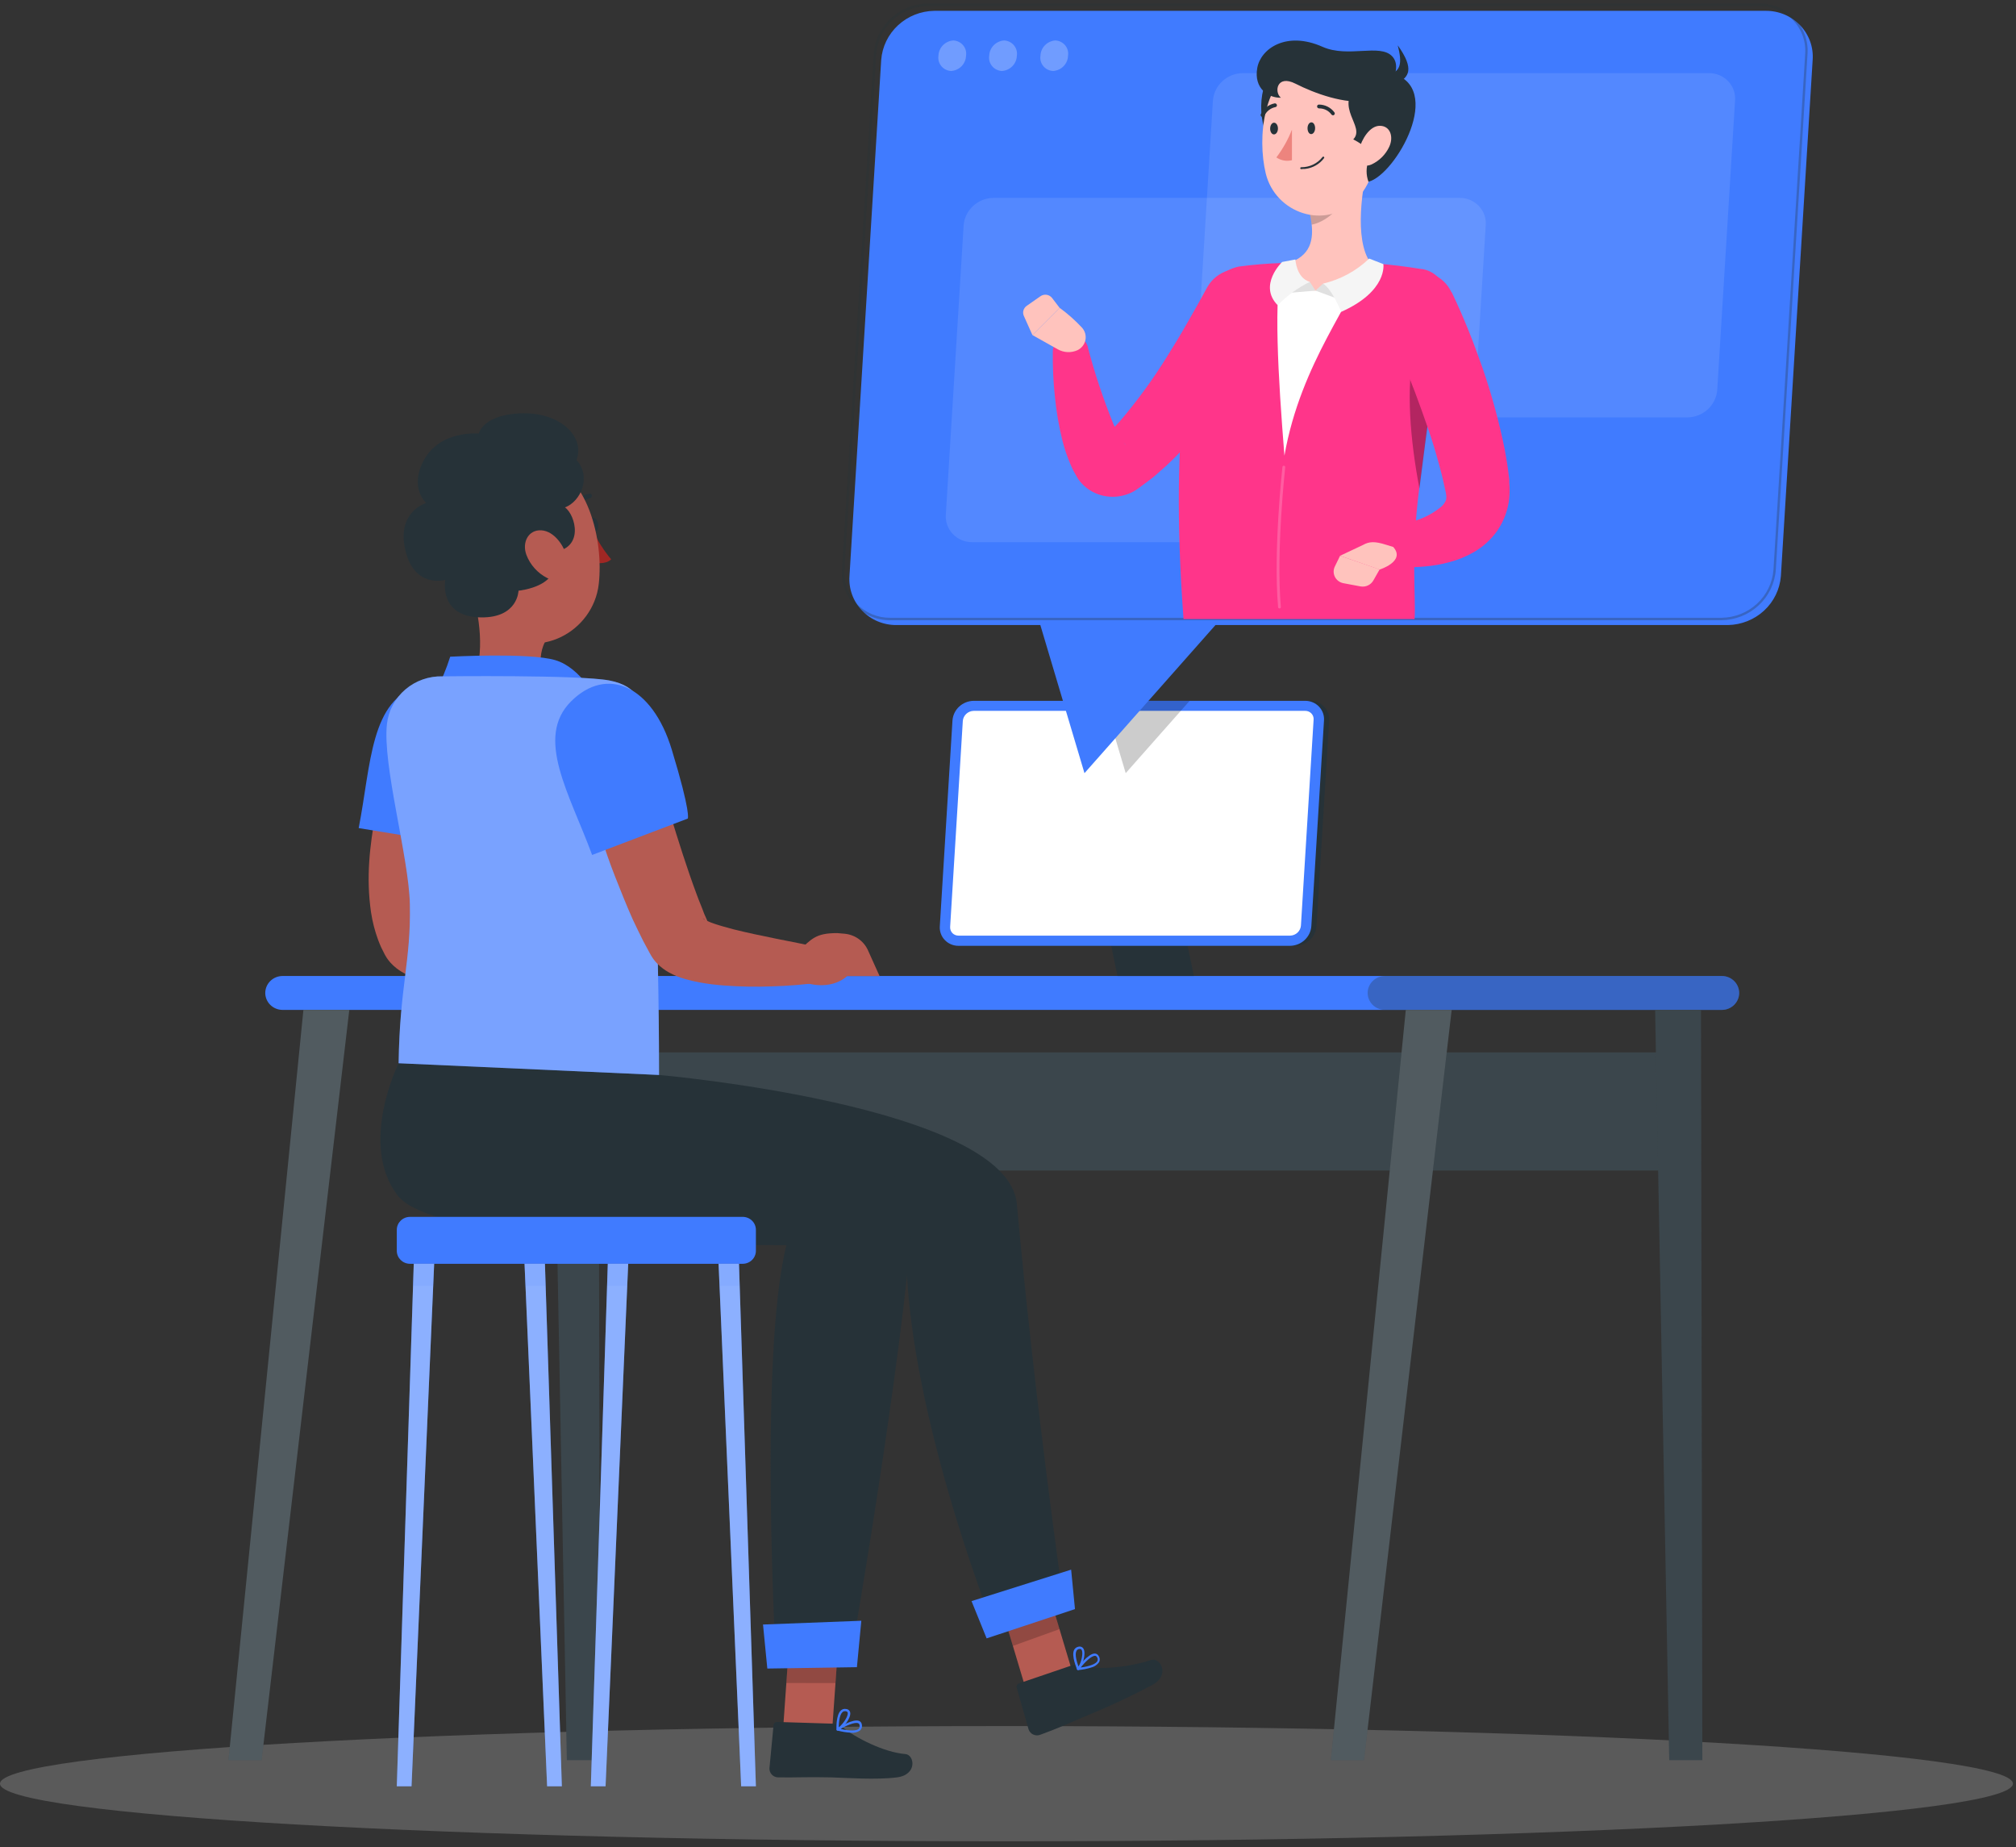 <svg width="334" height="306" viewBox="0 0 334 306" fill="none" xmlns="http://www.w3.org/2000/svg">
<rect x="0" y="0" width="334" height="306" fill="#333333" stroke="none"/>
<g opacity="0.2">
<path d="M166.745 305.002C258.836 305.002 333.491 300.728 333.491 295.457C333.491 290.186 258.836 285.913 166.745 285.913C74.654 285.913 0 290.186 0 295.457C0 300.728 74.654 305.002 166.745 305.002Z" fill="#F5F5F5"/>
</g>
<path d="M285.271 167.284H46.81C46.051 167.281 45.324 166.985 44.788 166.459C44.251 165.933 43.949 165.22 43.946 164.476C43.949 163.732 44.251 163.019 44.788 162.493C45.324 161.967 46.051 161.67 46.81 161.668H285.271C286.03 161.67 286.757 161.967 287.293 162.493C287.83 163.019 288.132 163.732 288.135 164.476C288.132 165.22 287.83 165.933 287.293 166.459C286.757 166.985 286.03 167.281 285.271 167.284Z" fill="#407BFF"/>
<path opacity="0.3" d="M285.27 167.284H229.448C228.689 167.281 227.962 166.985 227.425 166.459C226.889 165.933 226.586 165.22 226.584 164.476C226.586 163.732 226.889 163.019 227.425 162.493C227.962 161.967 228.689 161.67 229.448 161.668H285.27C286.029 161.67 286.756 161.967 287.293 162.493C287.829 163.019 288.132 163.732 288.134 164.476C288.132 165.22 287.829 165.933 287.293 166.459C286.756 166.985 286.029 167.281 285.27 167.284Z" fill="#263238"/>
<path d="M279.216 174.324H95.821V193.893H279.216V174.324Z" fill="#263238"/>
<path opacity="0.1" d="M279.216 174.324H95.821V193.893H279.216V174.324Z" fill="white"/>
<path d="M276.55 291.562H282.037L281.813 167.284H274.211L276.55 291.562Z" fill="#263238"/>
<path opacity="0.1" d="M276.55 291.562H282.037L281.813 167.284H274.211L276.55 291.562Z" fill="white"/>
<path d="M225.982 291.562H220.486L232.905 167.284H240.507L225.982 291.562Z" fill="#263238"/>
<path opacity="0.2" d="M225.982 291.562H220.486L232.905 167.284H240.507L225.982 291.562Z" fill="white"/>
<path d="M93.912 291.562H99.399L99.176 167.284H91.573L93.912 291.562Z" fill="#263238"/>
<path opacity="0.1" d="M93.912 291.562H99.399L99.176 167.284H91.573L93.912 291.562Z" fill="white"/>
<path d="M43.344 291.562H37.849L50.267 167.284H57.869L43.344 291.562Z" fill="#263238"/>
<path opacity="0.2" d="M43.344 291.562H37.849L50.267 167.284H57.869L43.344 291.562Z" fill="white"/>
<path d="M197.8 161.668H185.141L180.075 137.403H192.734L197.8 161.668Z" fill="#263238"/>
<path d="M214.596 156.668H159.676C159.249 156.673 158.825 156.591 158.432 156.427C158.039 156.263 157.685 156.02 157.393 155.715C157.1 155.41 156.875 155.049 156.732 154.654C156.59 154.259 156.532 153.84 156.563 153.422L158.661 119.334C158.726 118.461 159.122 117.643 159.771 117.042C160.421 116.441 161.277 116.101 162.17 116.088H217.098C217.525 116.085 217.948 116.168 218.34 116.333C218.733 116.497 219.086 116.739 219.378 117.044C219.671 117.349 219.896 117.71 220.039 118.104C220.182 118.498 220.241 118.917 220.211 119.334L218.113 153.422C218.046 154.296 217.649 155.115 216.997 155.715C216.346 156.316 215.49 156.656 214.596 156.668Z" fill="#263238"/>
<path d="M213.736 156.668H158.817C158.39 156.673 157.966 156.591 157.573 156.427C157.18 156.263 156.826 156.02 156.533 155.715C156.241 155.41 156.016 155.049 155.873 154.654C155.73 154.259 155.672 153.84 155.703 153.422L157.802 119.334C157.866 118.461 158.262 117.643 158.912 117.042C159.562 116.441 160.418 116.101 161.311 116.088H216.239C216.666 116.085 217.088 116.168 217.481 116.333C217.873 116.497 218.227 116.739 218.519 117.044C218.811 117.349 219.036 117.71 219.18 118.104C219.323 118.498 219.382 118.917 219.352 119.334L217.254 153.422C217.187 154.296 216.789 155.115 216.138 155.715C215.487 156.316 214.63 156.656 213.736 156.668Z" fill="#407BFF"/>
<path d="M158.807 154.982C158.617 154.983 158.427 154.947 158.252 154.874C158.076 154.802 157.917 154.695 157.784 154.561C157.655 154.421 157.555 154.257 157.492 154.079C157.428 153.901 157.402 153.712 157.414 153.524L159.513 119.436C159.544 118.986 159.746 118.564 160.079 118.252C160.411 117.94 160.85 117.761 161.31 117.749H216.238C216.43 117.746 216.621 117.783 216.797 117.856C216.974 117.93 217.133 118.039 217.264 118.176C217.395 118.313 217.496 118.476 217.559 118.654C217.622 118.832 217.647 119.02 217.631 119.208L215.533 153.296C215.503 153.746 215.302 154.17 214.969 154.482C214.636 154.794 214.196 154.973 213.736 154.982H158.807Z" fill="white"/>
<path opacity="0.2" d="M182.931 116.088L186.5 128.069L197.095 116.088H182.931Z" fill="black"/>
<path d="M97.559 87C97.645 87.649 98.057 88.138 98.496 88.105C98.935 88.071 99.21 87.514 99.124 86.865C99.038 86.216 98.625 85.727 98.195 85.761C97.765 85.794 97.481 86.368 97.559 87Z" fill="#263238"/>
<path d="M98.28 87.97C99.055 89.653 100.055 91.226 101.256 92.649C100.31 93.585 98.581 93.206 98.581 93.206L98.28 87.97Z" fill="#A02724"/>
<path d="M95.365 84.53C95.299 84.541 95.232 84.541 95.167 84.53C95.072 84.489 94.996 84.413 94.956 84.319C94.916 84.225 94.914 84.119 94.952 84.024C95.175 83.462 95.535 82.962 95.999 82.567C96.464 82.172 97.019 81.894 97.618 81.756C97.668 81.747 97.72 81.749 97.769 81.76C97.819 81.771 97.866 81.791 97.908 81.82C97.949 81.85 97.985 81.886 98.012 81.929C98.039 81.971 98.057 82.018 98.065 82.068C98.083 82.168 98.059 82.271 98 82.355C97.94 82.439 97.849 82.496 97.747 82.514C97.278 82.626 96.844 82.848 96.484 83.163C96.124 83.478 95.849 83.875 95.683 84.319C95.651 84.377 95.606 84.426 95.55 84.463C95.495 84.499 95.431 84.522 95.365 84.53Z" fill="#263238"/>
<path d="M78.071 97.177L83.231 101.055L90.274 106.342C89.888 107.136 89.655 107.993 89.586 108.871C89.337 110.81 89.087 112.244 93.482 113.432C93.949 113.542 94.374 113.78 94.706 114.119C95.038 114.459 95.264 114.885 95.357 115.346C95.529 116.493 94.815 117.876 90.756 118.559C86.824 119.135 82.808 118.464 79.292 116.645C77.572 115.802 77.572 114.79 78.294 113.078C80.462 108.213 79.412 102.008 78.071 97.177Z" fill="#B55B52"/>
<path d="M72.145 114.613C73.136 112.744 73.954 110.791 74.588 108.778C74.588 108.778 87.66 108.078 91.977 109.343C96.294 110.608 98.978 116.088 98.978 116.088L72.145 114.613Z" fill="#407BFF"/>
<path d="M77.615 124.149C77.296 125.093 76.944 126.248 76.608 127.31L75.636 130.599C75.034 132.791 74.45 134.991 73.994 137.184C73.509 139.327 73.138 141.494 72.885 143.676C72.619 145.68 72.556 147.705 72.695 149.721C72.746 150.574 72.879 151.421 73.091 152.25C73.142 152.419 73.186 152.605 73.246 152.765L73.418 153.22C73.377 153.139 73.331 153.06 73.28 152.984C73.192 152.861 73.098 152.743 72.996 152.63C72.886 152.499 72.758 152.383 72.618 152.284C72.446 152.166 72.42 152.183 72.454 152.225C72.706 152.403 72.978 152.553 73.263 152.672C73.65 152.841 74.123 153.009 74.596 153.169C75.568 153.49 76.643 153.785 77.752 154.072C82.19 155.168 87.031 156.019 91.753 157.006L91.598 162.849C89.076 163.179 86.539 163.384 83.996 163.464C81.415 163.556 78.832 163.514 76.256 163.338C74.892 163.248 73.534 163.085 72.188 162.849C71.483 162.722 70.752 162.579 69.978 162.368C69.088 162.143 68.223 161.829 67.398 161.432C66.787 161.144 66.21 160.79 65.678 160.378C65.301 160.084 64.953 159.757 64.637 159.4C64.44 159.172 64.256 158.932 64.087 158.684C64.001 158.54 63.906 158.397 63.829 158.254L63.717 158.051L63.123 156.862C62.943 156.466 62.797 156.078 62.642 155.682C62.099 154.206 61.708 152.681 61.472 151.129C60.612 145.269 61.292 140.042 62.186 134.958C62.668 132.428 63.235 129.899 63.906 127.496C64.25 126.273 64.611 125.051 64.998 123.845C65.385 122.639 65.798 121.476 66.297 120.152L77.615 124.149Z" fill="#B55B52"/>
<path d="M69.66 113.567C77.787 111.459 82.611 117.985 79.859 128.744C77.107 139.502 76.187 139.907 76.187 139.907L59.426 137.167C61.49 126.627 61.326 115.717 69.66 113.567Z" fill="#407BFF"/>
<path d="M95.916 154.67L94.651 154.561C91.057 154.561 90.437 155.522 88.227 157.537L87.367 161.972C93.172 164.881 96.285 161.685 96.294 161.685H101.669L99.777 157.469C99.447 156.707 98.915 156.046 98.236 155.554C97.557 155.061 96.755 154.756 95.916 154.67Z" fill="#B55B52"/>
<path d="M75.851 88.787C77.313 96.468 77.769 101.038 82.258 104.47C89.001 109.621 98.289 104.723 99.2 96.73C100.017 89.538 97.48 78.181 89.379 76.166C87.572 75.728 85.682 75.744 83.884 76.212C82.085 76.68 80.435 77.584 79.087 78.842C77.739 80.1 76.736 81.67 76.17 83.409C75.605 85.147 75.495 86.997 75.851 88.787Z" fill="#B55B52"/>
<path d="M91.375 91.469C96.965 91.03 95.331 85.255 93.602 84.049C96.225 83.071 98.031 78.99 95.511 76.191C96.991 72.405 92.76 67.844 85.338 68.527C79.92 69.016 79.318 71.823 79.318 71.823C79.318 71.823 72.825 71.157 70.124 76.41C67.82 80.912 70.615 83.316 70.615 83.316C70.615 83.316 65.764 84.698 67.106 90.904C68.533 97.598 73.779 96.047 73.779 96.047C73.779 96.047 72.601 102.185 79.696 102.269C85.828 102.345 85.905 97.843 85.905 97.843C85.905 97.843 93.852 97.118 91.375 91.469Z" fill="#263238"/>
<path d="M87.213 91.915C87.84 93.563 89.065 94.926 90.653 95.743C92.7 96.772 94.265 94.639 93.904 92.447C93.577 90.482 91.831 87.961 89.672 87.843C87.514 87.725 86.448 89.875 87.213 91.915Z" fill="#B55B52"/>
<path d="M170.589 281.908L178.235 278.864L172.834 260.863L165.188 263.899L170.589 281.908Z" fill="#B55B52"/>
<path opacity="0.2" d="M167.811 272.634L175.534 269.851L172.834 260.863L165.188 263.899L167.811 272.634Z" fill="black"/>
<path d="M177.573 275.863L168.827 278.839C168.754 278.861 168.685 278.897 168.626 278.945C168.567 278.993 168.518 279.052 168.482 279.119C168.446 279.185 168.424 279.258 168.417 279.333C168.409 279.408 168.417 279.484 168.44 279.556L170.418 286.486C170.545 286.843 170.81 287.137 171.156 287.304C171.502 287.471 171.901 287.498 172.267 287.38C175.286 286.284 176.507 285.694 180.239 284.109C183.913 282.602 187.507 280.913 191.006 279.05C193.922 277.364 192.167 274.488 190.748 274.961C187.386 276.073 181.873 276.799 179.078 275.854C178.59 275.693 178.06 275.696 177.573 275.863Z" fill="#263238"/>
<path d="M109.185 178.059C109.185 178.059 166.968 183.118 168.465 199.415C171.475 232.576 176.093 264.548 176.093 264.548L164.337 268.764C164.337 268.764 149.949 232.34 150.138 206.371C133.471 201.759 89.646 208.53 82.482 195.925C76.152 184.795 81.708 176.803 81.708 176.803L109.185 178.059Z" fill="#263238"/>
<path d="M163.46 271.386L178.097 266.538L177.46 260.003L160.957 265.214L163.46 271.386Z" fill="#407BFF"/>
<path d="M180.798 276.208C180.094 276.43 179.367 276.574 178.63 276.638C178.593 276.643 178.555 276.637 178.521 276.62C178.488 276.604 178.46 276.578 178.441 276.546C178.422 276.515 178.412 276.48 178.412 276.444C178.412 276.409 178.422 276.374 178.441 276.343C178.63 276.09 180.316 273.865 181.391 273.898C181.514 273.905 181.633 273.942 181.738 274.005C181.843 274.069 181.931 274.156 181.993 274.261C182.105 274.409 182.174 274.585 182.194 274.769C182.214 274.952 182.183 275.138 182.105 275.306C181.797 275.755 181.332 276.076 180.798 276.208ZM179.078 276.208C180.565 276.006 181.58 275.618 181.812 275.138C181.861 275.027 181.878 274.906 181.861 274.787C181.844 274.669 181.795 274.556 181.718 274.463C181.691 274.409 181.65 274.363 181.598 274.33C181.546 274.298 181.487 274.279 181.425 274.278C180.806 274.252 179.74 275.34 179.035 276.208H179.078Z" fill="#407BFF"/>
<path d="M178.673 276.63C178.643 276.639 178.61 276.639 178.579 276.63C178.547 276.625 178.517 276.612 178.492 276.593C178.466 276.574 178.446 276.549 178.433 276.52C178.433 276.428 177.444 274.294 177.96 273.283C178.026 273.153 178.122 273.04 178.24 272.953C178.357 272.865 178.494 272.805 178.639 272.777C178.797 272.725 178.969 272.727 179.125 272.784C179.282 272.841 179.413 272.948 179.499 273.089C179.972 273.864 179.379 275.846 178.768 276.563C178.744 276.594 178.711 276.617 178.673 276.63ZM178.673 273.173C178.6 273.198 178.533 273.236 178.475 273.287C178.417 273.338 178.371 273.399 178.338 273.468C178.028 274.067 178.407 275.348 178.691 276.065C179.164 275.273 179.508 273.797 179.198 273.291C179.138 273.198 179.035 273.089 178.759 273.148L178.673 273.173Z" fill="#407BFF"/>
<path d="M129.679 287.262L137.849 286.883L139.182 267.971L131.012 268.35L129.679 287.262Z" fill="#B55B52"/>
<path d="M138.038 285.517L128.785 285.23C128.708 285.224 128.631 285.233 128.557 285.257C128.484 285.281 128.416 285.318 128.358 285.368C128.3 285.417 128.252 285.477 128.217 285.545C128.183 285.612 128.162 285.686 128.157 285.761L127.477 292.919C127.471 293.109 127.502 293.299 127.57 293.477C127.638 293.655 127.742 293.818 127.874 293.957C128.007 294.096 128.167 294.207 128.343 294.285C128.52 294.363 128.711 294.406 128.905 294.412C132.13 294.454 133.669 294.319 137.737 294.412C140.24 294.488 145.168 294.85 148.599 294.412C152.031 293.973 151.506 290.677 150.009 290.55C146.475 290.272 141.736 287.877 139.474 286.014C139.068 285.692 138.561 285.516 138.038 285.517Z" fill="#263238"/>
<path d="M140.945 287.009C140.206 286.967 139.474 286.849 138.761 286.655C138.724 286.647 138.691 286.628 138.665 286.602C138.64 286.575 138.623 286.542 138.616 286.506C138.61 286.47 138.614 286.433 138.629 286.399C138.644 286.366 138.669 286.337 138.701 286.318C138.967 286.141 141.349 284.631 142.347 285.07C142.46 285.118 142.559 285.194 142.634 285.29C142.709 285.385 142.758 285.498 142.777 285.618C142.827 285.795 142.828 285.982 142.779 286.16C142.731 286.338 142.635 286.5 142.502 286.63C142.052 286.947 141.494 287.082 140.945 287.009ZM139.294 286.393C140.756 286.731 141.874 286.722 142.244 286.393C142.329 286.305 142.388 286.195 142.415 286.077C142.442 285.958 142.436 285.835 142.399 285.719C142.391 285.66 142.367 285.605 142.331 285.558C142.295 285.511 142.247 285.473 142.192 285.449C141.625 285.196 140.231 285.829 139.225 286.393H139.294Z" fill="#407BFF"/>
<path d="M138.769 286.663C138.738 286.671 138.706 286.671 138.675 286.663C138.647 286.646 138.624 286.622 138.608 286.594C138.591 286.567 138.582 286.535 138.58 286.503C138.58 286.41 138.468 284.083 139.32 283.325C139.431 283.217 139.568 283.14 139.719 283.098C139.869 283.057 140.028 283.054 140.18 283.088C140.344 283.097 140.501 283.16 140.624 283.268C140.747 283.375 140.83 283.52 140.859 283.679C141.014 284.564 139.732 286.208 138.898 286.663C138.857 286.68 138.811 286.68 138.769 286.663ZM139.999 283.451C139.922 283.446 139.844 283.457 139.772 283.483C139.699 283.509 139.633 283.55 139.578 283.603C139.07 284.05 138.958 285.382 138.958 286.132C139.689 285.559 140.549 284.303 140.446 283.721C140.446 283.611 140.36 283.485 140.085 283.443L139.999 283.451Z" fill="#407BFF"/>
<path opacity="0.2" d="M131.012 268.35L139.191 267.971L138.417 278.788L130.272 278.78L131.012 268.35Z" fill="black"/>
<path d="M89.99 177.157C89.99 177.157 152.254 186.49 151.265 200.545C149.485 225.839 140.833 275.273 140.833 275.273L128.57 275.441C128.57 275.441 125.671 224.735 130.29 206.253C114.973 206.253 71.767 205.731 65.876 198.016C59.357 189.492 66.056 176.094 66.056 176.094L89.99 177.157Z" fill="#263238"/>
<path d="M127.125 276.385L141.969 276.158L142.7 268.468L126.411 269.092L127.125 276.385Z" fill="#407BFF"/>
<path d="M100.956 112.716C95.942 111.755 73.332 112.033 73.332 112.033C71.072 111.972 68.871 112.745 67.164 114.198C65.457 115.652 64.368 117.68 64.113 119.882C63.322 126.72 67.751 141.998 67.906 149.788C68.095 159.358 66.229 163.236 66.04 176.12L109.186 178.059C109.186 152.149 108.033 130.7 106.993 120.414C106.623 116.796 105.969 113.668 100.956 112.716Z" fill="#407BFF"/>
<path opacity="0.3" d="M100.956 112.716C95.942 111.755 73.332 112.033 73.332 112.033C71.072 111.972 68.871 112.745 67.164 114.198C65.457 115.652 64.368 117.68 64.113 119.882C63.322 126.72 67.751 141.998 67.906 149.788C68.095 159.358 66.229 163.236 66.04 176.12L109.186 178.059C109.186 152.149 108.033 130.7 106.993 120.414C106.623 116.796 105.969 113.668 100.956 112.716Z" fill="white"/>
<path d="M106.864 120.877C108.214 125.43 109.573 130.11 110.974 134.679C112.376 139.249 113.812 143.844 115.429 148.17C115.825 149.274 116.289 150.303 116.668 151.365L117.33 152.857L117.416 153.043V153.136V153.186V153.127C117.267 152.867 117.082 152.629 116.865 152.419C116.573 152.141 116.461 152.115 116.435 152.115C116.627 152.285 116.849 152.419 117.089 152.512C117.51 152.711 117.944 152.883 118.388 153.026C119.359 153.355 120.452 153.65 121.561 153.945C126.059 155.066 130.969 155.926 135.751 156.93L135.596 162.773C133.029 163.112 130.446 163.318 127.856 163.388C125.235 163.487 122.611 163.439 119.996 163.245C118.605 163.147 117.221 162.973 115.851 162.722C115.128 162.587 114.38 162.419 113.572 162.191C112.613 161.928 111.689 161.554 110.82 161.078C110.127 160.688 109.49 160.209 108.928 159.653C108.498 159.219 108.128 158.731 107.827 158.203L107.534 157.672L106.563 155.867C105.995 154.687 105.376 153.498 104.843 152.326C103.785 149.957 102.856 147.613 101.927 145.261C100.998 142.908 100.207 140.556 99.407 138.195C97.816 133.448 96.38 128.752 95.107 123.862L106.864 120.877Z" fill="#B55B52"/>
<path d="M94.608 116.181C100.508 110.279 108.05 113.5 111.292 124.157C114.534 134.814 113.95 135.59 113.95 135.59L98.1 141.618C94.359 131.467 88.571 122.193 94.608 116.181Z" fill="#407BFF"/>
<path d="M139.965 154.67L138.7 154.561C135.106 154.561 134.495 155.522 132.285 157.537L131.425 161.972C137.23 164.881 140.343 161.685 140.343 161.685H145.727L143.826 157.469C143.497 156.706 142.966 156.044 142.286 155.551C141.607 155.059 140.805 154.755 139.965 154.67Z" fill="#B55B52"/>
<path d="M67.932 209.339H123.04C124.252 209.339 125.233 208.377 125.233 207.189V203.715C125.233 202.528 124.252 201.566 123.04 201.566H67.932C66.72 201.566 65.739 202.528 65.739 203.715V207.189C65.739 208.377 66.72 209.339 67.932 209.339Z" fill="#407BFF"/>
<path d="M68.181 295.887H65.738L68.55 209.331H71.93L68.181 295.887Z" fill="#407BFF"/>
<path opacity="0.4" d="M68.181 295.887H65.738L68.55 209.331H71.93L68.181 295.887Z" fill="white"/>
<path d="M90.643 295.887H93.086L90.282 209.331H86.902L90.643 295.887Z" fill="#407BFF"/>
<path opacity="0.4" d="M90.643 295.887H93.086L90.282 209.331H86.902L90.643 295.887Z" fill="white"/>
<path d="M100.327 295.887H97.885L100.697 209.331H104.077L100.327 295.887Z" fill="#407BFF"/>
<path opacity="0.4" d="M100.327 295.887H97.885L100.697 209.331H104.077L100.327 295.887Z" fill="white"/>
<path d="M122.791 295.887H125.233L122.43 209.331H119.05L122.791 295.887Z" fill="#407BFF"/>
<path opacity="0.4" d="M122.791 295.887H125.233L122.43 209.331H119.05L122.791 295.887Z" fill="white"/>
<g opacity="0.3">
<path opacity="0.3" d="M68.55 209.331H71.93L71.766 213.007H68.43L68.55 209.331Z" fill="#407BFF"/>
<path opacity="0.3" d="M90.394 213.007H87.057L86.902 209.331H90.273L90.394 213.007Z" fill="#407BFF"/>
<path opacity="0.3" d="M104.068 209.331L103.913 213.007H100.576L100.697 209.331H104.068Z" fill="#407BFF"/>
<path opacity="0.3" d="M122.549 213.007H119.204L119.049 209.331H122.429L122.549 213.007Z" fill="#407BFF"/>
</g>
<path d="M286.284 103.534H148.538C147.468 103.545 146.407 103.338 145.422 102.926C144.438 102.515 143.551 101.908 142.818 101.143C142.085 100.378 141.522 99.473 141.164 98.484C140.806 97.495 140.661 96.444 140.738 95.398L145.993 9.929C146.158 7.739 147.154 5.689 148.784 4.183C150.413 2.677 152.56 1.824 154.799 1.793H292.511C293.581 1.782 294.642 1.988 295.627 2.4C296.611 2.812 297.498 3.419 298.231 4.183C298.964 4.948 299.527 5.853 299.885 6.842C300.243 7.831 300.388 8.882 300.311 9.929L295.048 95.431C294.877 97.609 293.884 99.645 292.264 101.144C290.643 102.642 288.512 103.494 286.284 103.534Z" fill="#407BFF"/>
<path d="M166.969 85.466L179.671 128.069L217.356 85.466H166.969Z" fill="#407BFF"/>
<path opacity="0.1" d="M279.568 69.142H202.375C201.775 69.148 201.18 69.033 200.627 68.802C200.075 68.571 199.578 68.231 199.166 67.802C198.755 67.374 198.439 66.866 198.238 66.312C198.036 65.757 197.955 65.168 197.997 64.581L200.947 16.674C201.04 15.446 201.598 14.297 202.511 13.453C203.425 12.608 204.628 12.13 205.884 12.113H283.077C283.679 12.1 284.277 12.211 284.833 12.44C285.388 12.668 285.888 13.008 286.301 13.438C286.714 13.868 287.03 14.379 287.228 14.936C287.427 15.493 287.504 16.085 287.455 16.674L284.505 64.581C284.412 65.809 283.854 66.958 282.941 67.802C282.027 68.646 280.824 69.125 279.568 69.142Z" fill="white"/>
<path opacity="0.1" d="M238.271 89.808H161.068C160.469 89.813 159.875 89.696 159.324 89.465C158.772 89.234 158.276 88.893 157.865 88.465C157.455 88.036 157.14 87.529 156.939 86.975C156.738 86.421 156.657 85.833 156.7 85.246L159.649 37.339C159.742 36.113 160.298 34.965 161.21 34.121C162.122 33.277 163.323 32.798 164.577 32.778H241.779C242.381 32.766 242.978 32.879 243.532 33.108C244.086 33.337 244.586 33.677 244.997 34.107C245.409 34.537 245.724 35.047 245.922 35.603C246.121 36.16 246.198 36.752 246.148 37.339L243.198 85.246C243.106 86.472 242.549 87.621 241.637 88.465C240.726 89.309 239.525 89.788 238.271 89.808Z" fill="white"/>
<g opacity="0.5">
<path opacity="0.5" d="M160.046 9.229C160.03 9.876 159.768 10.495 159.312 10.963C158.855 11.431 158.237 11.714 157.578 11.758C157.264 11.743 156.958 11.664 156.678 11.525C156.398 11.386 156.151 11.191 155.953 10.952C155.756 10.714 155.611 10.437 155.529 10.14C155.448 9.843 155.431 9.533 155.479 9.229C155.499 8.583 155.762 7.967 156.218 7.499C156.673 7.032 157.29 6.747 157.947 6.7C158.261 6.715 158.567 6.794 158.847 6.933C159.127 7.072 159.374 7.267 159.572 7.506C159.769 7.744 159.914 8.021 159.996 8.318C160.077 8.615 160.094 8.925 160.046 9.229Z" fill="white"/>
<path opacity="0.5" d="M168.465 9.229C168.448 9.876 168.185 10.493 167.729 10.961C167.273 11.428 166.656 11.713 165.997 11.758C165.683 11.744 165.376 11.666 165.095 11.527C164.814 11.389 164.566 11.194 164.367 10.955C164.169 10.716 164.023 10.439 163.941 10.142C163.859 9.845 163.842 9.533 163.89 9.229C163.91 8.583 164.173 7.967 164.629 7.499C165.085 7.032 165.701 6.747 166.358 6.7C166.672 6.715 166.979 6.795 167.259 6.933C167.539 7.072 167.786 7.267 167.985 7.506C168.184 7.744 168.329 8.02 168.412 8.317C168.494 8.614 168.513 8.925 168.465 9.229Z" fill="white"/>
<path opacity="0.5" d="M176.945 9.229C176.93 9.876 176.668 10.495 176.211 10.963C175.755 11.431 175.136 11.714 174.477 11.758C174.164 11.743 173.857 11.664 173.577 11.525C173.298 11.386 173.051 11.191 172.853 10.952C172.655 10.714 172.51 10.437 172.429 10.14C172.347 9.843 172.33 9.533 172.379 9.229C172.398 8.583 172.661 7.967 173.117 7.499C173.573 7.032 174.189 6.747 174.847 6.7C175.16 6.715 175.467 6.794 175.746 6.933C176.026 7.072 176.273 7.267 176.471 7.506C176.669 7.744 176.813 8.021 176.895 8.318C176.977 8.615 176.994 8.925 176.945 9.229Z" fill="white"/>
</g>
<path opacity="0.3" d="M285.218 102.741H147.507C146.407 102.75 145.318 102.535 144.307 102.111C143.297 101.687 142.386 101.063 141.634 100.277C140.881 99.492 140.302 98.562 139.933 97.547C139.565 96.532 139.414 95.453 139.491 94.377L144.755 8.909C144.92 6.665 145.938 4.564 147.606 3.02C149.275 1.476 151.473 0.602 153.767 0.57H291.445C292.544 0.562 293.633 0.776 294.644 1.2C295.654 1.624 296.565 2.248 297.318 3.034C298.07 3.819 298.649 4.749 299.018 5.764C299.387 6.78 299.537 7.859 299.46 8.934L294.205 94.403C294.038 96.641 293.024 98.738 291.361 100.281C289.698 101.823 287.507 102.701 285.218 102.741ZM153.767 1C151.579 1.026 149.481 1.857 147.888 3.328C146.296 4.799 145.325 6.803 145.167 8.942L139.904 94.411C139.828 95.429 139.968 96.452 140.316 97.414C140.663 98.377 141.211 99.258 141.924 100.002C142.637 100.746 143.5 101.337 144.458 101.738C145.416 102.138 146.448 102.339 147.489 102.328H285.218C287.406 102.3 289.503 101.469 291.095 99.998C292.687 98.528 293.659 96.525 293.818 94.386L299.073 8.917C299.147 7.896 299.004 6.871 298.652 5.907C298.301 4.942 297.75 4.06 297.032 3.316C296.315 2.572 295.448 1.982 294.487 1.583C293.525 1.184 292.489 0.986 291.445 1H153.767Z" fill="#263238"/>
<path d="M210.648 52.777C210.063 53.991 209.53 55.028 208.928 56.15C208.326 57.271 207.724 58.283 207.105 59.337C205.841 61.436 204.525 63.552 203.115 65.525C202.404 66.537 201.675 67.54 200.93 68.535C200.148 69.513 199.408 70.508 198.574 71.461C196.946 73.436 195.191 75.306 193.319 77.059C192.846 77.515 192.33 77.903 191.831 78.383C191.336 78.838 190.814 79.263 190.266 79.656L188.615 80.879L188.108 81.225C187.883 81.364 187.65 81.491 187.411 81.604C186.939 81.826 186.443 81.996 185.932 82.11C184.922 82.341 183.873 82.349 182.86 82.133C181.847 81.917 180.896 81.483 180.075 80.862C179.668 80.547 179.296 80.191 178.966 79.8L178.734 79.496L178.622 79.344L178.579 79.277L178.424 79.007L177.805 77.911C177.616 77.557 177.487 77.22 177.332 76.874C176.79 75.602 176.347 74.291 176.007 72.953C175.409 70.516 174.989 68.039 174.752 65.542C174.5 63.111 174.391 60.667 174.425 58.224C174.443 57.53 174.713 56.866 175.187 56.351C175.661 55.836 176.306 55.504 177.008 55.414C177.709 55.325 178.42 55.484 179.013 55.863C179.605 56.242 180.04 56.816 180.239 57.482V57.583C181.378 61.88 182.788 66.104 184.461 70.23C184.844 71.103 185.289 71.948 185.794 72.759C185.906 72.928 186.018 73.13 186.13 73.274L186.456 73.662L186.534 73.763L186.491 73.695L186.396 73.569C186.261 73.396 186.105 73.24 185.932 73.105C185.589 72.834 185.19 72.638 184.762 72.532C184.334 72.443 183.892 72.443 183.464 72.532C183.241 72.578 183.025 72.648 182.819 72.743C182.707 72.743 182.612 72.852 182.509 72.903C182.406 72.953 182.251 73.08 182.363 72.987L183.438 71.958C183.799 71.638 184.152 71.25 184.504 70.879C184.857 70.508 185.218 70.146 185.562 69.749C188.397 66.416 190.978 62.882 193.285 59.176C194.463 57.296 195.624 55.382 196.725 53.443L198.385 50.526L199.958 47.676L200.044 47.524C200.791 46.215 202.024 45.238 203.488 44.799C204.951 44.36 206.531 44.492 207.897 45.167C209.264 45.843 210.311 47.011 210.82 48.425C211.33 49.84 211.262 51.393 210.631 52.76L210.648 52.777Z" fill="#FF358A"/>
<path d="M175.233 57.853L171.045 55.5L175.551 50.99C176.872 51.949 178.096 53.03 179.206 54.219C179.468 54.491 179.661 54.819 179.77 55.177C179.879 55.535 179.9 55.913 179.834 56.281C179.767 56.649 179.613 56.997 179.385 57.296C179.156 57.595 178.859 57.838 178.518 58.005C177.999 58.241 177.429 58.35 176.857 58.324C176.285 58.297 175.728 58.136 175.233 57.853Z" fill="#FFC3BD"/>
<path d="M170.09 50.669L172.369 49.076C172.665 48.864 173.035 48.776 173.397 48.83C173.759 48.883 174.085 49.075 174.304 49.362L175.551 50.99L171.045 55.5L169.626 52.33C169.497 52.043 169.473 51.721 169.557 51.419C169.642 51.117 169.83 50.852 170.09 50.669Z" fill="#FFC3BD"/>
<path d="M201.626 49C201.968 47.898 202.613 46.91 203.49 46.144C204.366 45.378 205.442 44.864 206.597 44.658C208.267 44.296 209.959 44.042 211.663 43.899C216.792 43.703 221.929 43.793 227.048 44.169C229.731 44.346 232.475 44.717 234.659 45.071H234.737C235.893 45.259 236.927 45.889 237.61 46.823C238.294 47.757 238.572 48.919 238.383 50.054C237.308 56.141 234.152 66.731 233.808 76.722C233.352 89.841 233.558 97.396 233.326 100.558L198.883 99.908C196.484 67.844 199.468 56.259 201.626 49Z" fill="white"/>
<path d="M235.657 44.573H235.545C233.24 44.202 230.385 43.806 227.521 43.621L225.99 43.536C224.485 49.641 215.516 59.91 212.798 75.474C211.749 62.465 210.94 48.865 212.48 43.562C210.045 43.634 207.617 43.834 205.204 44.16C203.928 44.443 202.751 45.053 201.794 45.926C200.836 46.8 200.131 47.907 199.752 49.135C197.636 55.239 193.594 68.915 196.08 102.539H234.358C234.608 99.166 233.713 92.084 235.098 81.182C236.431 70.626 238.349 56.259 239.475 49.843C239.677 48.648 239.389 47.424 238.674 46.437C237.958 45.45 236.874 44.78 235.657 44.573Z" fill="#FF358A"/>
<path opacity="0.2" d="M211.98 100.785C211.923 100.788 211.866 100.768 211.823 100.73C211.779 100.692 211.753 100.64 211.748 100.583C210.94 91.098 212.453 77.481 212.471 77.338C212.474 77.309 212.483 77.281 212.497 77.255C212.511 77.23 212.531 77.208 212.554 77.19C212.577 77.171 212.604 77.158 212.632 77.15C212.661 77.142 212.691 77.14 212.72 77.144C212.78 77.15 212.835 77.179 212.874 77.225C212.912 77.271 212.931 77.329 212.926 77.388C212.926 77.523 211.396 91.106 212.204 100.541C212.208 100.57 212.205 100.6 212.196 100.629C212.188 100.657 212.174 100.684 212.154 100.706C212.135 100.729 212.111 100.748 212.084 100.762C212.057 100.775 212.028 100.783 211.998 100.785H211.98Z" fill="white"/>
<path opacity="0.3" d="M234.307 57.92C232.888 64.227 233.644 72.962 235.167 80.929C236.293 71.984 237.833 60.374 238.959 53.19C237.385 52.162 235.433 52.887 234.307 57.92Z" fill="black"/>
<path d="M212.394 43.857C216.857 42.895 217.631 40.197 217.313 37.213C217.235 36.467 217.111 35.727 216.943 34.995L222.516 30.527L226.618 27.255C225.5 32.095 224.27 40.923 227.642 44.219C227.642 44.219 224.89 48.646 217.236 48.106C210.768 47.651 212.394 43.857 212.394 43.857Z" fill="#FFC3BD"/>
<path d="M219.179 46.993L217.94 48.14L221.896 49.598L221.38 48.123L219.179 46.993Z" fill="#E0E0E0"/>
<path d="M222.206 51.656C222.206 51.656 220.649 47.803 219.179 46.985C222.071 46.309 224.72 44.871 226.841 42.828L229.189 43.747C229.189 43.747 229.929 48.216 222.206 51.656Z" fill="#F5F5F5"/>
<path d="M217.012 46.69L217.941 48.14L213.778 48.494L214.613 47.204L217.012 46.69Z" fill="#E0E0E0"/>
<path d="M211.688 50.568C213.213 48.975 215.016 47.662 217.012 46.69C214.75 46.032 214.612 42.98 214.612 42.98L212.419 43.393C212.419 43.393 208.395 47.229 211.688 50.568Z" fill="#F5F5F5"/>
<path opacity="0.2" d="M216.943 34.987C217.111 35.721 217.234 36.464 217.313 37.213C219.394 36.842 222.181 34.683 222.473 32.618C222.572 31.925 222.592 31.224 222.533 30.527L216.943 34.987Z" fill="black"/>
<path d="M210.174 12.922C208.179 15.325 208.368 24.018 212.591 24.119C216.813 24.22 213.803 8.538 210.174 12.922Z" fill="#263238"/>
<path d="M228.364 19.245C227.943 25.83 228.029 29.7 224.64 33.107C219.549 38.224 211.293 35.282 209.702 28.731C208.283 22.829 209.212 13.057 215.774 10.384C217.206 9.783 218.773 9.555 220.323 9.721C221.872 9.887 223.351 10.443 224.617 11.334C225.884 12.225 226.894 13.422 227.55 14.808C228.206 16.194 228.487 17.722 228.364 19.245Z" fill="#FFC3BD"/>
<path d="M225.061 13.765C220.838 17.871 226.325 20.881 224.201 23.09C228.183 25.131 226.721 26.631 226.721 26.631C226.308 27.754 226.308 28.983 226.721 30.105C231.21 28.975 239.543 14.355 230.444 12.113C225.001 14.49 225.061 13.765 225.061 13.765Z" fill="#263238"/>
<path d="M226.789 16.716C222.79 17.323 217.76 15.451 214.638 13.866C211.516 12.281 211.06 15.274 212.213 16.185C210.209 16.252 207.672 14.701 208.3 11.236C208.876 8.074 213.098 5.081 219.11 7.754C223.367 9.642 228.613 7.155 230.659 9.339C232.706 11.522 229.455 16.303 226.789 16.716Z" fill="#263238"/>
<path d="M229.524 12.425C232.208 12.079 232.319 10.418 231.571 7.509C234.469 11.548 233.291 12.787 231.571 13.765C229.653 13.133 229.524 12.425 229.524 12.425Z" fill="#263238"/>
<path d="M230.169 24.296C229.575 25.584 228.536 26.626 227.237 27.238C225.577 27.972 224.734 26.471 225.181 24.709C225.586 23.116 226.901 20.822 228.621 20.839C230.341 20.856 230.918 22.669 230.169 24.296Z" fill="#FFC3BD"/>
<path d="M217.881 21.235C217.881 21.767 217.588 22.205 217.236 22.213C216.883 22.222 216.625 21.783 216.625 21.235C216.625 20.687 216.917 20.266 217.27 20.266C217.623 20.266 217.881 20.696 217.881 21.235Z" fill="#263238"/>
<path d="M211.723 21.286C211.723 21.826 211.43 22.256 211.069 22.264C210.708 22.272 210.424 21.834 210.433 21.294C210.441 20.755 210.717 20.325 211.078 20.325C211.439 20.325 211.723 20.755 211.723 21.286Z" fill="#263238"/>
<path d="M214.045 21.471C213.402 23.113 212.534 24.662 211.465 26.075C211.835 26.33 212.258 26.504 212.703 26.584C213.148 26.664 213.606 26.648 214.045 26.539V21.471Z" fill="#ED847E"/>
<path d="M216.212 27.98C216.837 27.912 217.44 27.717 217.983 27.408C218.526 27.099 218.998 26.682 219.369 26.184C219.391 26.15 219.399 26.108 219.39 26.067C219.381 26.027 219.357 25.992 219.321 25.97C219.286 25.947 219.243 25.939 219.202 25.948C219.161 25.957 219.125 25.981 219.102 26.016C218.688 26.546 218.154 26.974 217.542 27.267C216.93 27.56 216.257 27.709 215.576 27.702C215.555 27.702 215.534 27.706 215.515 27.715C215.495 27.723 215.478 27.735 215.463 27.75C215.449 27.765 215.438 27.782 215.43 27.802C215.423 27.821 215.42 27.842 215.421 27.862C215.421 27.883 215.425 27.904 215.434 27.922C215.442 27.941 215.454 27.959 215.469 27.973C215.485 27.987 215.503 27.998 215.523 28.005C215.542 28.012 215.563 28.015 215.585 28.014C215.808 27.98 216.015 27.98 216.212 27.98Z" fill="#263238"/>
<path d="M220.865 19.102C220.919 19.099 220.97 19.078 221.011 19.043C221.045 19.019 221.074 18.988 221.096 18.953C221.118 18.917 221.132 18.878 221.138 18.837C221.143 18.796 221.14 18.754 221.129 18.714C221.117 18.674 221.098 18.637 221.071 18.605C220.776 18.206 220.388 17.881 219.939 17.658C219.49 17.435 218.994 17.32 218.491 17.323C218.449 17.326 218.409 17.338 218.372 17.356C218.335 17.375 218.302 17.401 218.276 17.433C218.249 17.464 218.23 17.5 218.218 17.54C218.206 17.579 218.202 17.62 218.207 17.66C218.216 17.745 218.257 17.822 218.323 17.877C218.389 17.932 218.473 17.96 218.56 17.956C218.959 17.952 219.353 18.044 219.709 18.223C220.064 18.402 220.369 18.663 220.598 18.984C220.629 19.023 220.67 19.054 220.717 19.075C220.763 19.096 220.814 19.105 220.865 19.102Z" fill="#263238"/>
<path d="M209.229 19.363C209.28 19.357 209.328 19.338 209.37 19.308C209.412 19.279 209.446 19.24 209.47 19.195C209.634 18.83 209.884 18.508 210.199 18.256C210.515 18.004 210.886 17.829 211.284 17.745C211.326 17.741 211.367 17.728 211.404 17.708C211.441 17.687 211.473 17.66 211.498 17.626C211.523 17.593 211.541 17.555 211.55 17.514C211.559 17.473 211.559 17.431 211.551 17.391C211.536 17.309 211.491 17.237 211.424 17.187C211.357 17.137 211.273 17.113 211.19 17.121C210.688 17.218 210.218 17.43 209.817 17.741C209.416 18.052 209.096 18.452 208.885 18.908C208.849 18.983 208.844 19.069 208.871 19.148C208.898 19.227 208.956 19.292 209.031 19.33C209.093 19.358 209.161 19.37 209.229 19.363Z" fill="#263238"/>
<path d="M240.499 48.384C241.548 50.551 242.425 52.6 243.285 54.708C244.145 56.816 244.91 58.966 245.676 61.116C247.178 65.498 248.39 69.97 249.305 74.505C249.503 75.677 249.726 76.823 249.873 78.029L249.984 78.923L250.045 79.37V79.597V79.909C250.13 80.781 250.13 81.659 250.045 82.531C249.846 84.439 249.176 86.271 248.092 87.868C247.077 89.331 245.744 90.555 244.188 91.452C242.892 92.198 241.497 92.766 240.043 93.138C238.748 93.486 237.424 93.717 236.087 93.829C233.565 94.063 231.022 93.964 228.527 93.534C227.851 93.423 227.235 93.085 226.784 92.577C226.334 92.069 226.078 91.424 226.06 90.751C226.041 90.079 226.262 89.421 226.684 88.89C227.106 88.36 227.703 87.99 228.373 87.843L228.682 87.776C229.542 87.582 230.669 87.346 231.632 87.093C232.595 86.84 233.576 86.545 234.487 86.25C236.079 85.75 237.555 84.948 238.83 83.889C239.167 83.582 239.424 83.201 239.578 82.776C239.639 82.478 239.639 82.171 239.578 81.874C239.549 81.647 239.506 81.421 239.449 81.199L239.14 79.825C238.942 78.864 238.658 77.869 238.4 76.891C237.867 74.909 237.265 72.928 236.577 70.938C235.889 68.948 235.184 66.967 234.436 64.986C233.687 63.004 232.896 61.023 232.096 59.084C231.297 57.145 230.454 55.104 229.654 53.258V53.173C229.011 51.767 228.964 50.167 229.524 48.727C230.083 47.286 231.204 46.123 232.638 45.492C234.073 44.862 235.704 44.816 237.174 45.364C238.643 45.913 239.83 47.011 240.473 48.418L240.499 48.384Z" fill="#FF358A"/>
<path d="M225.809 90.271L222.017 92.059L228.57 94.344C228.57 94.344 232.939 92.978 230.823 90.6L229.645 90.238C227.753 89.631 226.824 89.698 225.809 90.271Z" fill="#FFC3BD"/>
<path d="M222.524 96.595L225.405 97.135C225.817 97.209 226.242 97.155 226.621 96.981C227 96.808 227.315 96.522 227.521 96.165L228.57 94.319L222.017 92.059L221.157 93.821C221.023 94.088 220.953 94.38 220.952 94.677C220.951 94.974 221.019 95.267 221.151 95.535C221.283 95.802 221.475 96.036 221.713 96.22C221.951 96.404 222.228 96.532 222.524 96.595Z" fill="#FFC3BD"/>
</svg>
